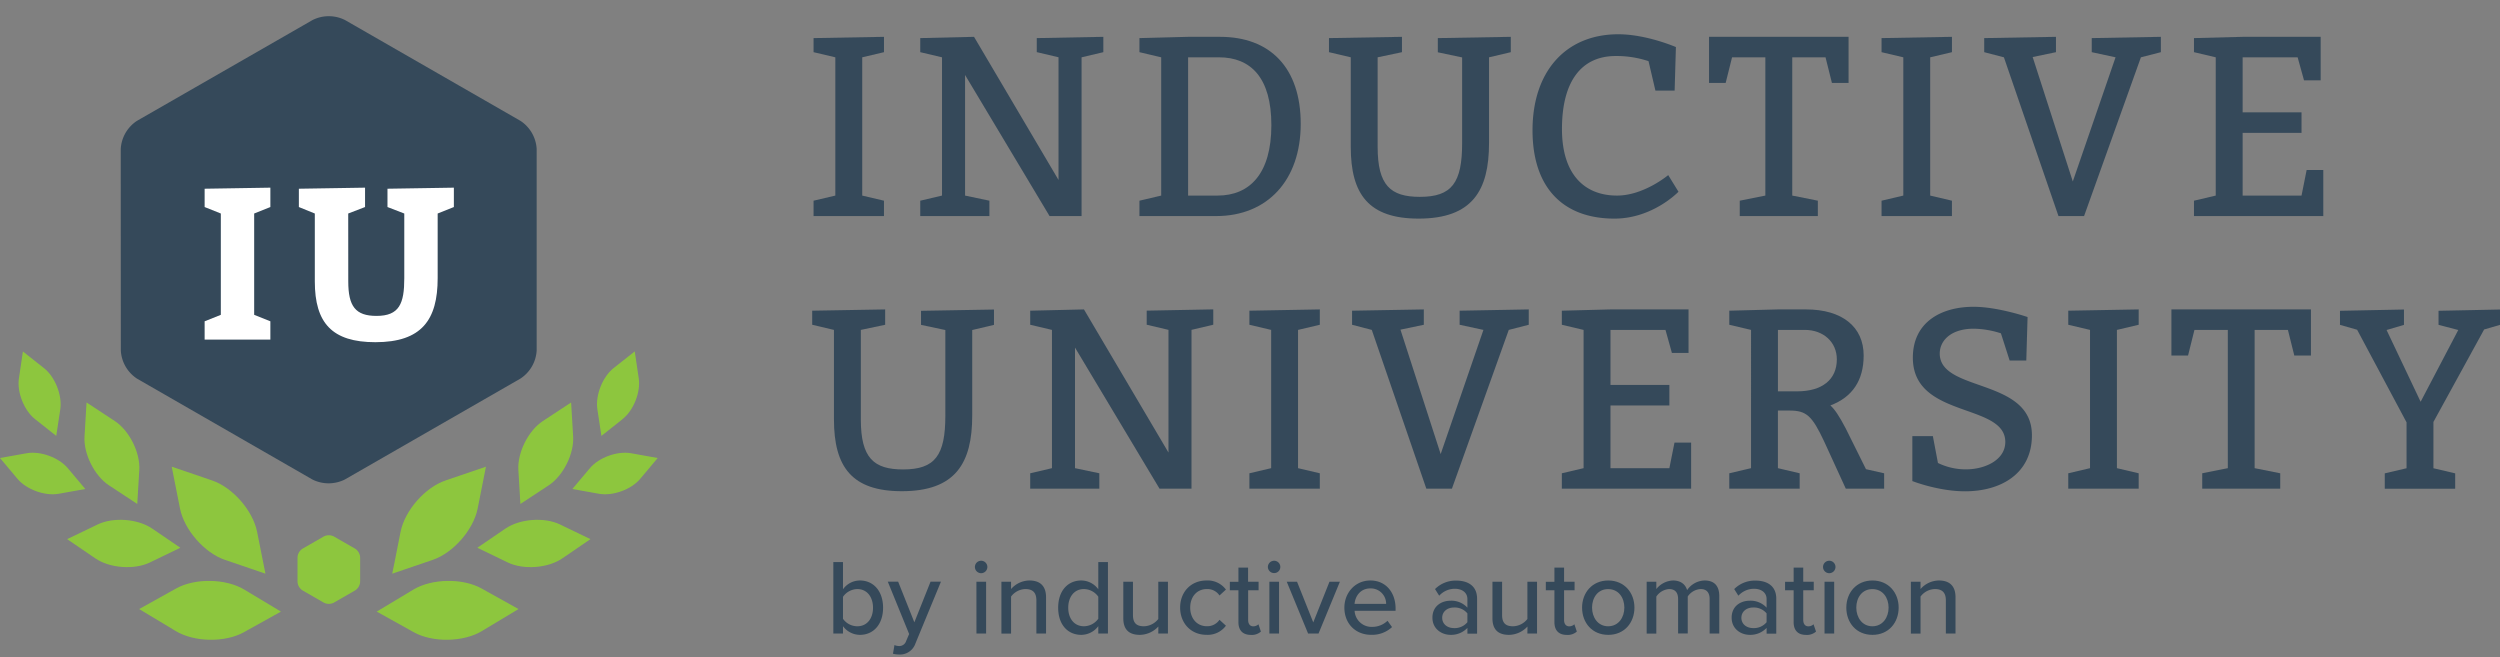 <svg id="Layer_1" data-name="Layer 1" xmlns="http://www.w3.org/2000/svg" viewBox="0 0 1080 284"><rect x="0" y="0" width="1080" height="284" fill="#808080" stroke="none"/><defs><style>.cls-1{fill:#35495a;}.cls-2{fill:#fff;}.cls-3{fill:#8dc63e;}</style></defs><path class="cls-1" d="M52.16,64.38a15.55,15.55,0,0,1,7-12.17L135,8.67a15.63,15.63,0,0,1,14.07,0l75.77,43.54a15.55,15.55,0,0,1,7,12.17v87a15.53,15.53,0,0,1-7,12.16L149,207.13a15.69,15.69,0,0,1-14.07,0L59.2,163.58a15.53,15.53,0,0,1-7-12.16Z"/><path class="cls-2" d="M88.4,138.8l7-2.8V92.24l-7-2.8V81.53l28.4-.46v8.37l-7,2.8V136l7,2.8v7.91H88.4Z"/><path class="cls-2" d="M150.45,121.57c0,10.71,3.07,14.9,12.2,14.9,9.87,0,12-5.31,12-16.3V92.24l-7.26-2.8V81.53l28.68-.46v8.37l-7,2.8v27.93c0,18-6.89,27.66-26.91,27.66-18.71,0-26.16-8.29-26.16-26.26V92.24l-6.89-2.8V81.53l28.59-.46v8.37l-7.27,2.8Z"/><path class="cls-3" d="M169.44,247.83l16.1-5.49,1.38-.47c8.86-3,17.61-13,19.43-22.2l.27-1.35,3.31-16.71-16.11,5.49-1.34.46c-8.87,3-17.61,13-19.44,22.21l-.27,1.35C171,240.31,169.45,247.83,169.44,247.83Z"/><path class="cls-3" d="M162.74,264.21l14.87,8.27,1.12.63c8.18,4.55,21.44,4.33,29.47-.5l1.19-.72,14.6-8.78-14.87-8.28-1.09-.61c-8.19-4.55-21.45-4.33-29.48.5l-1.2.72Z"/><path class="cls-3" d="M206.21,236.63l12.25,5.92.93.45c6.74,3.25,17.33,2.46,23.51-1.77l.92-.63,11.25-7.69L242.81,227l-.9-.44c-6.75-3.25-17.33-2.46-23.52,1.77l-.93.63C211.28,233.18,206.21,236.64,206.21,236.63Z"/><path class="cls-3" d="M224.81,217.71l11.37-7.48.86-.56c6.26-4.12,11-13.6,10.56-21.08l-.07-1.12c-.45-7.48-.81-13.6-.81-13.6l-11.38,7.48-.84.55c-6.26,4.12-11,13.6-10.57,21.08l.07,1.12C224.45,211.58,224.81,217.7,224.81,217.71Z"/><path class="cls-3" d="M247.26,211.25,258,213.17l.8.14c5.9,1.06,13.89-1.83,17.74-6.42l.58-.69,7-8.34-10.72-1.92-.79-.14c-5.9-1.06-13.89,1.83-17.74,6.42l-.58.68Z"/><path class="cls-3" d="M259.81,188.31l8.54-6.76L269,181c4.7-3.71,7.83-11.61,6.94-17.54l-.13-.88-1.6-10.78-8.54,6.75-.63.5c-4.7,3.72-7.83,11.61-7,17.54l.13.89C259.1,183.45,259.82,188.3,259.81,188.31Z"/><path class="cls-3" d="M114.67,247.83l-16.1-5.49-1.38-.47c-8.86-3-17.61-13-19.43-22.2l-.27-1.35-3.31-16.71,16.11,5.49,1.34.46c8.87,3,17.61,13,19.44,22.21l.27,1.35C113.16,240.31,114.66,247.83,114.67,247.83Z"/><path class="cls-3" d="M121.37,264.21l-14.87,8.27-1.12.63c-8.18,4.55-21.44,4.33-29.47-.5l-1.19-.72-14.6-8.78L75,254.83l1.09-.61c8.19-4.55,21.45-4.33,29.48.5l1.2.72Z"/><path class="cls-3" d="M77.9,236.63l-12.25,5.92-.93.45c-6.74,3.25-17.33,2.46-23.51-1.77l-.92-.63L29,232.91,41.3,227l.9-.44c6.75-3.25,17.33-2.46,23.52,1.77l.93.63C72.83,233.18,77.9,236.64,77.9,236.63Z"/><path class="cls-3" d="M59.3,217.71l-11.37-7.48-.86-.56c-6.26-4.12-11-13.6-10.56-21.08l.07-1.12c.45-7.48.81-13.6.81-13.6l11.38,7.48.84.55c6.26,4.12,11,13.6,10.57,21.08l-.07,1.12C59.66,211.58,59.3,217.7,59.3,217.71Z"/><path class="cls-3" d="M36.85,211.25l-10.72,1.92-.8.14c-5.9,1.06-13.89-1.83-17.74-6.42L7,206.2l-7-8.34,10.72-1.92.79-.14c5.9-1.06,13.89,1.83,17.74,6.42l.58.68Z"/><path class="cls-3" d="M24.3,188.31l-8.54-6.76-.65-.51c-4.7-3.71-7.83-11.61-6.94-17.54l.13-.88,1.6-10.78,8.54,6.75.63.5c4.7,3.72,7.83,11.61,7,17.54l-.13.89C25,183.45,24.29,188.3,24.3,188.31Z"/><path class="cls-3" d="M155.58,240.75a4.76,4.76,0,0,0-2.15-3.71l-9.23-5.3a4.77,4.77,0,0,0-4.29,0l-9.23,5.3a4.76,4.76,0,0,0-2.15,3.71v10.6a4.72,4.72,0,0,0,2.15,3.7l9.23,5.31a4.77,4.77,0,0,0,4.29,0l9.23-5.31a4.72,4.72,0,0,0,2.15-3.7Z"/><path class="cls-1" d="M351.46,86.7l9.4-2.21V24.76l-9.4-2.22V16.46l30.42-.55v6.63l-9.4,2.22V84.49l9.4,2.21v6.64H351.46Z"/><path class="cls-1" d="M427.42,86.7v6.64H397.55V86.7l9.4-2.21V24.76l-9.4-2.22V16.46l23.23-.55,36.5,61.83v-53l-9.4-2.22V16.46l28.76-.55v6.63l-9.4,2.22V93.34H453.41l-36.5-60.95v52.1Z"/><path class="cls-1" d="M501.64,24.76l-9.4-2.22V16.46l21-.55h13.82c21.57,0,34.85,13.27,34.85,37.61s-14.38,39.82-36.5,39.82H492.24V86.7l9.4-2.21ZM526,84.49c13.83,0,23.23-9.41,23.23-30.42,0-20.47-8.85-29.31-22.68-29.31H513.26V84.49Z"/><path class="cls-1" d="M643.26,61.81c0,20.46-7.19,32.63-30.42,32.63-21.57,0-29.31-10.51-29.31-31V24.76l-9.41-2.22V16.46l31.53-.55v6.63l-10.51,2.22V63.47c0,16.59,5.53,21.57,18.25,21.57,13.83,0,18.25-6.08,18.25-23.23v-37l-10.5-2.22V16.46l31.52-.55v6.63l-9.4,2.22Z"/><path class="cls-1" d="M712.16,26.42A43.78,43.78,0,0,0,698,24.2c-14.94,0-23.23,11.06-23.23,31.53,0,19.91,10,28.76,23.78,28.76,11.61,0,22.12-8.85,22.12-8.85l4.43,7.19s-11.06,11.61-27.66,11.61c-22.12,0-35.39-13.27-35.39-38.16,0-25.44,14.38-41.48,37.05-41.48,12.17,0,24.89,5.53,24.89,5.53l-.55,18.8h-8.3Z"/><path class="cls-1" d="M751.57,86.7l11.06-2.21V24.76H748.25l-2.76,11.06H738.3V15.91h60.28V35.82h-7.19l-2.76-11.06H774.25V84.49l11.06,2.21v6.64H751.57Z"/><path class="cls-1" d="M812.83,86.7l9.4-2.21V24.76l-9.4-2.22V16.46l30.41-.55v6.63l-9.4,2.22V84.49l9.4,2.21v6.64H812.83Z"/><path class="cls-1" d="M857.18,16.46l31-.55v6.63l-10.07,2.1L895.45,78.4l18.47-53.64-10.29-2.22V16.46l29.87-.55v6.63l-8.63,2.22L900.32,93.34H889.26L865.69,24.76l-8.51-2.22Z"/><path class="cls-1" d="M994.26,48.54v8.85H968.82v27.1h25.44l2.21-11.06h7.19V93.34H947.8V86.7l9.4-2.21V24.76l-9.4-2.22V16.46l21-.55h33.73v18.8h-7.19l-2.76-9.95H968.82V48.54Z"/><path class="cls-1" d="M420,179.57c0,20.47-7.19,32.63-30.42,32.63-21.57,0-29.31-10.51-29.31-31V142.52l-9.4-2.22v-6.08l31.52-.55v6.63l-10.51,2.22v38.71c0,16.59,5.54,21.57,18.26,21.57,13.82,0,18.25-6.08,18.25-23.23v-37l-10.51-2.22v-6.08l31.52-.55v6.63l-9.4,2.22Z"/><path class="cls-1" d="M474.91,204.46v6.64H445.05v-6.64l9.4-2.21V142.52l-9.4-2.22v-6.08l23.22-.55,36.51,61.83v-53l-9.41-2.22v-6.08l28.76-.55v6.63l-9.4,2.22V211.1H500.91L464.4,150.15v52.1Z"/><path class="cls-1" d="M539.74,204.46l9.4-2.21V142.52l-9.4-2.22v-6.08l30.42-.55v6.63l-9.41,2.22v59.73l9.41,2.21v6.64H539.74Z"/><path class="cls-1" d="M584.09,134.22l31-.55v6.63L605,142.41l17.37,53.75,18.47-53.64-10.28-2.22v-6.08l29.86-.55v6.63l-8.63,2.22L627.23,211.1H616.17l-23.56-68.58-8.52-2.22Z"/><path class="cls-1" d="M721.17,166.3v8.85H695.73v27.1h25.44l2.21-11.06h7.19V211.1H674.71v-6.64l9.4-2.21V142.52l-9.4-2.22v-6.08l21-.55h33.74v18.8h-7.19l-2.77-9.95H695.73V166.3Z"/><path class="cls-1" d="M756.45,142.52l-9.4-2.22v-6.08l21-.55h12.16c15.6,0,24.89,7.52,24.89,19.91,0,10.73-4.87,18-14.38,21.57,1.77,1.55,3.76,4.42,6.64,9.95l8.74,17.59,7.85,1.77v6.64H797.38L788,190.63c-5.2-11.06-7.64-13.27-14.94-13.27h-5v24.89l9.4,2.21v6.64H747.05v-6.64l9.4-2.21Zm19.91,26.54c10.84,0,17.15-5.09,17.15-13.82,0-7.42-5.75-12.72-13.83-12.72H768.07v26.54Z"/><path class="cls-1" d="M837.19,200a27.27,27.27,0,0,0,12.17,2.76c8.08,0,16.93-4,16.93-11.84,0-17-39.94-10-39.94-36.39,0-15.48,12.39-22,26.22-22,10.51,0,23.34,4.43,23.34,4.43l-.55,18.8h-7.19L864.4,144a39.92,39.92,0,0,0-11.72-2c-9.95,0-14.71,5.2-14.71,10.73,0,16.82,39.82,10.4,39.82,35.29,0,16.59-13.39,24.22-28.87,24.22-11.61,0-22.79-4.42-22.79-4.42V188.42H835Z"/><path class="cls-1" d="M893.49,204.46l9.4-2.21V142.52l-9.4-2.22v-6.08l30.42-.55v6.63l-9.4,2.22v59.73l9.4,2.21v6.64H893.49Z"/><path class="cls-1" d="M951.36,204.46l11.06-2.21V142.52H948l-2.76,11.06h-7.19V133.67h60.28v19.91h-7.19l-2.76-11.06H974v59.73l11.06,2.21v6.64H951.36Z"/><path class="cls-1" d="M1039.63,182.45l-21.35-40-7.41-2.11v-6.08l27.65-.55v6.63l-7.52,2.22,14.71,31,16.26-31-8.52-2.22v-6.08l26.55-.55v6.63l-6.86,2-21.9,39.94v20l9.4,2.21v6.64h-30.42v-6.64l9.41-2.21Z"/><path class="cls-1" d="M360,242.8h4.17v11.77a9,9,0,0,1,7.32-3.8c5.84,0,10,4.58,10,11.77s-4.17,11.72-10,11.72a9.18,9.18,0,0,1-7.32-3.75v3.19H360Zm10.38,27.75c4.17,0,6.76-3.33,6.76-8s-2.59-8.07-6.76-8.07a7.7,7.7,0,0,0-6.21,3.34v9.5A7.61,7.61,0,0,0,370.42,270.55Z"/><path class="cls-1" d="M388.21,279.08a3.1,3.1,0,0,0,3.25-2.18l1.29-3-9.22-22.62H388l7,17.56,7-17.56h4.49l-11,26.65a7.07,7.07,0,0,1-7.13,4.82,11.79,11.79,0,0,1-2.6-.33l.65-3.75A5.13,5.13,0,0,0,388.21,279.08Z"/><path class="cls-1" d="M421.16,244.93a2.69,2.69,0,0,1,5.38,0,2.69,2.69,0,0,1-5.38,0Zm.65,6.39H426V273.7h-4.17Z"/><path class="cls-1" d="M447.72,259.38c0-3.7-1.9-4.91-4.78-4.91a8,8,0,0,0-6.16,3.25v16h-4.17V251.32h4.17v3.15a10.69,10.69,0,0,1,7.92-3.7c4.73,0,7.19,2.5,7.19,7.22V273.7h-4.17Z"/><path class="cls-1" d="M474.46,270.51a9.28,9.28,0,0,1-7.33,3.75c-5.84,0-10-4.4-10-11.72s4.17-11.77,10-11.77a9.13,9.13,0,0,1,7.33,3.8V242.8h4.17v30.9h-4.17Zm0-12.75a7.77,7.77,0,0,0-6.21-3.29c-4.17,0-6.77,3.39-6.77,8.07s2.6,8,6.77,8a7.7,7.7,0,0,0,6.21-3.24Z"/><path class="cls-1" d="M500.41,270.65a11.08,11.08,0,0,1-8,3.61c-4.78,0-7.14-2.41-7.14-7.14v-15.8h4.17v14.41c0,3.71,1.86,4.82,4.73,4.82a8.09,8.09,0,0,0,6.21-3.15V251.32h4.17V273.7h-4.17Z"/><path class="cls-1" d="M521.22,250.77a9.78,9.78,0,0,1,8.38,3.93l-2.78,2.55a6.24,6.24,0,0,0-5.42-2.78c-4.4,0-7.23,3.39-7.23,8s2.83,8.06,7.23,8.06a6.34,6.34,0,0,0,5.42-2.78l2.78,2.55a9.76,9.76,0,0,1-8.38,3.94c-6.77,0-11.4-5.05-11.4-11.77S514.45,250.77,521.22,250.77Z"/><path class="cls-1" d="M535,268.75V255h-3.71v-3.66H535V245.2h4.17v6.12h4.54V255H539.2v12.84c0,1.57.74,2.73,2.17,2.73a3.2,3.2,0,0,0,2.28-.88l1.06,3.15a5.91,5.91,0,0,1-4.35,1.44C536.83,274.26,535,272.27,535,268.75Z"/><path class="cls-1" d="M547.72,244.93a2.72,2.72,0,0,1,2.69-2.69,2.68,2.68,0,0,1,2.69,2.69,2.65,2.65,0,0,1-2.69,2.64A2.69,2.69,0,0,1,547.72,244.93Zm.65,6.39h4.17V273.7h-4.17Z"/><path class="cls-1" d="M555.88,251.32h4.45l7,17.56,7-17.56h4.5L569.6,273.7h-4.5Z"/><path class="cls-1" d="M592,250.77c6.72,0,10.89,5.23,10.89,12.09v1h-17.7a7.33,7.33,0,0,0,7.6,6.95,9.53,9.53,0,0,0,6.62-2.64l1.95,2.73a12.6,12.6,0,0,1-9,3.34c-6.67,0-11.59-4.73-11.59-11.77C580.81,256,585.49,250.77,592,250.77Zm-6.86,10.1h13.67a6.63,6.63,0,0,0-6.81-6.68C587.53,254.19,585.4,257.81,585.17,260.87Z"/><path class="cls-1" d="M633.92,271.25a9.61,9.61,0,0,1-7.32,3c-3.71,0-7.79-2.5-7.79-7.41,0-5.1,4-7.33,7.79-7.33a9.34,9.34,0,0,1,7.32,3v-3.71c0-2.78-2.27-4.45-5.47-4.45a9.18,9.18,0,0,0-6.72,3l-1.8-2.87a12.56,12.56,0,0,1,9.17-3.66c4.87,0,9,2.13,9,7.83v15.1h-4.17Zm0-6.26a7.09,7.09,0,0,0-5.75-2.55c-3,0-5.14,1.81-5.14,4.45s2.13,4.45,5.14,4.45a7.09,7.09,0,0,0,5.75-2.55Z"/><path class="cls-1" d="M659.87,270.65a11.06,11.06,0,0,1-8,3.61c-4.77,0-7.13-2.41-7.13-7.14v-15.8h4.17v14.41c0,3.71,1.85,4.82,4.72,4.82a8.07,8.07,0,0,0,6.21-3.15V251.32H664V273.7h-4.17Z"/><path class="cls-1" d="M671.51,268.75V255H667.8v-3.66h3.71V245.2h4.17v6.12h4.54V255h-4.54v12.84c0,1.57.74,2.73,2.18,2.73a3.19,3.19,0,0,0,2.27-.88l1.06,3.15a5.91,5.91,0,0,1-4.35,1.44C673.31,274.26,671.51,272.27,671.51,268.75Z"/><path class="cls-1" d="M683.46,262.49c0-6.44,4.36-11.72,11.31-11.72s11.31,5.28,11.31,11.72-4.31,11.77-11.31,11.77S683.46,269,683.46,262.49Zm18.26,0c0-4.22-2.45-8-7-8s-6.95,3.8-6.95,8,2.5,8.06,6.95,8.06S701.72,266.75,701.72,262.49Z"/><path class="cls-1" d="M738.56,258.78c0-2.59-1.15-4.31-3.89-4.31a7.22,7.22,0,0,0-5.56,3.2v16h-4.17V258.78c0-2.59-1.11-4.31-3.94-4.31a7.29,7.29,0,0,0-5.47,3.25v16h-4.17V251.32h4.17v3.15a9.69,9.69,0,0,1,7.23-3.7c3.38,0,5.38,1.76,6.07,4.17a9.39,9.39,0,0,1,7.56-4.17c4.12,0,6.34,2.27,6.34,6.76V273.7h-4.17Z"/><path class="cls-1" d="M763.17,271.25a9.61,9.61,0,0,1-7.32,3c-3.71,0-7.78-2.5-7.78-7.41,0-5.1,4-7.33,7.78-7.33a9.34,9.34,0,0,1,7.32,3v-3.71c0-2.78-2.27-4.45-5.47-4.45a9.2,9.2,0,0,0-6.72,3l-1.8-2.87a12.56,12.56,0,0,1,9.17-3.66c4.87,0,9,2.13,9,7.83v15.1h-4.17Zm0-6.26a7.08,7.08,0,0,0-5.74-2.55c-3,0-5.15,1.81-5.15,4.45s2.13,4.45,5.15,4.45a7.08,7.08,0,0,0,5.74-2.55Z"/><path class="cls-1" d="M774.85,268.75V255h-3.7v-3.66h3.7V245.2H779v6.12h4.54V255H779v12.84c0,1.57.74,2.73,2.18,2.73a3.19,3.19,0,0,0,2.27-.88l1.07,3.15a5.92,5.92,0,0,1-4.36,1.44C776.66,274.26,774.85,272.27,774.85,268.75Z"/><path class="cls-1" d="M787.55,244.93a2.69,2.69,0,1,1,5.38,0,2.69,2.69,0,0,1-5.38,0Zm.65,6.39h4.17V273.7H788.2Z"/><path class="cls-1" d="M797.61,262.49c0-6.44,4.35-11.72,11.3-11.72s11.31,5.28,11.31,11.72-4.31,11.77-11.31,11.77S797.61,269,797.61,262.49Zm18.26,0c0-4.22-2.46-8-7-8s-6.95,3.8-6.95,8,2.5,8.06,6.95,8.06S815.87,266.75,815.87,262.49Z"/><path class="cls-1" d="M840.61,259.38c0-3.7-1.9-4.91-4.77-4.91a8,8,0,0,0-6.17,3.25v16H825.5V251.32h4.17v3.15a10.71,10.71,0,0,1,7.93-3.7c4.73,0,7.18,2.5,7.18,7.22V273.7h-4.17Z"/></svg>